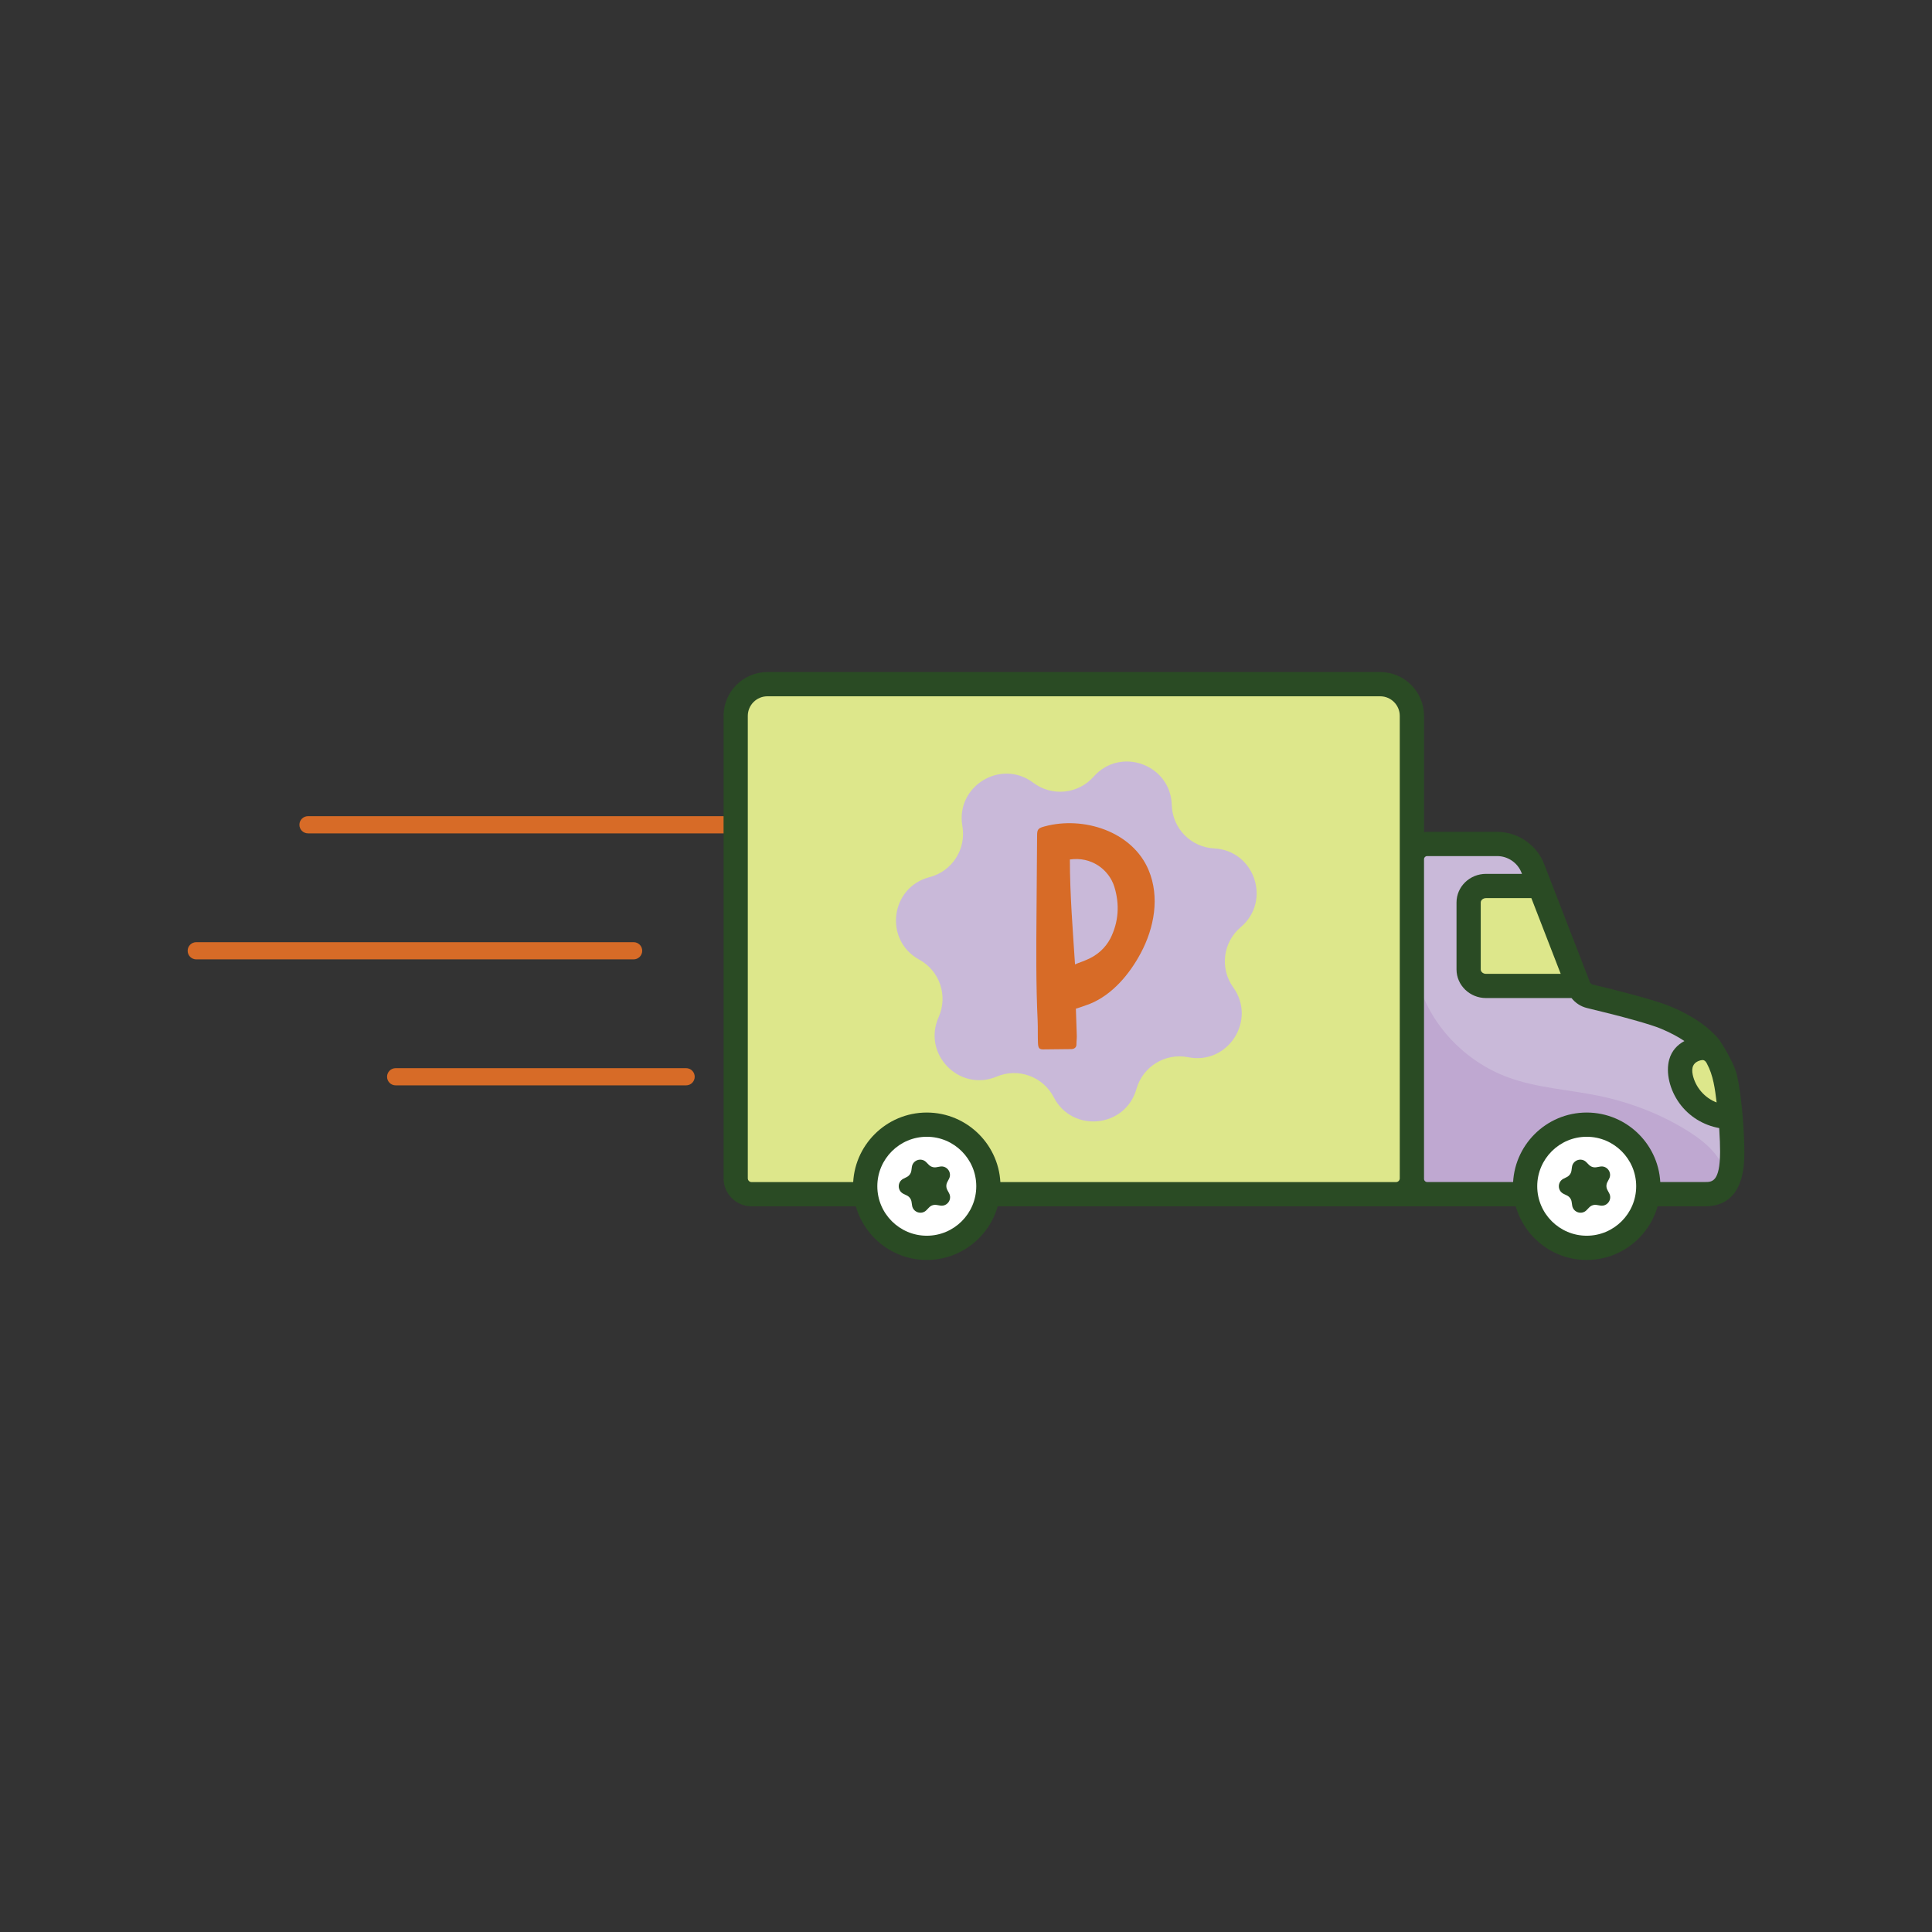 <?xml version="1.0" encoding="utf-8"?>
<!-- Generator: Adobe Illustrator 28.2.0, SVG Export Plug-In . SVG Version: 6.00 Build 0)  -->
<svg version="1.1" xmlns="http://www.w3.org/2000/svg" xmlns:xlink="http://www.w3.org/1999/xlink" x="0px" y="0px"
	 viewBox="0 0 1000 1000" style="enable-background:new 0 0 1000 1000;" xml:space="preserve">
<rect x="0" y="0" width="1000" height="1000" fill="#333333" stroke="none"/>
<style type="text/css">
	.st0{fill:#DDE78B;}
	.st1{fill:#D76B27;}
	.st2{fill:#BFA8D1;}
	.st3{fill:#2A4B24;}
	.st4{fill:#C9B9D9;}
	.st5{fill:#FFFFFF;stroke:#2A4B24;stroke-width:8;stroke-linecap:round;stroke-linejoin:round;stroke-miterlimit:10;}
	.st6{fill:#FFFFFF;}
	.st7{fill:#FFFFFF;stroke:#C9B9D9;stroke-width:5;stroke-linecap:round;stroke-linejoin:round;stroke-miterlimit:10;}
	.st8{fill:none;stroke:#D76B27;stroke-width:5;stroke-linecap:round;stroke-linejoin:round;stroke-miterlimit:10;}
	.st9{fill:none;stroke:#2A4B24;stroke-width:8;stroke-linecap:round;stroke-linejoin:round;stroke-miterlimit:10;}
	.st10{fill:#BA5327;}
	.st11{fill:none;}
	.st12{fill:#C9B9D9;stroke:#DDE78B;stroke-width:5;stroke-miterlimit:10;}
	.st13{fill:#C1CFDA;}
	.st14{fill:none;stroke:#DDE78B;stroke-width:5;stroke-miterlimit:10;}
	.st15{fill:#2A4B24;stroke:#FFFFFF;stroke-width:3;stroke-miterlimit:10;}
	.st16{fill:#F2F2F2;}
	.st17{fill:none;stroke:#2A4B24;stroke-width:5;stroke-linecap:round;stroke-linejoin:round;}
	.st18{fill:none;stroke:#2A4B24;stroke-width:5;stroke-linecap:round;stroke-linejoin:round;stroke-dasharray:32.562,32.562;}
	.st19{fill:#DDE78B;stroke:#2A4B24;stroke-width:8;stroke-linecap:round;stroke-linejoin:round;stroke-miterlimit:10;}
	.st20{fill:none;stroke:#C9B9D9;stroke-width:8;stroke-linecap:round;stroke-linejoin:round;stroke-miterlimit:10;}
	.st21{fill:none;stroke:#D76B27;stroke-width:10;stroke-linecap:round;stroke-linejoin:round;stroke-miterlimit:10;}
	.st22{fill:none;stroke:#000000;stroke-width:4;stroke-miterlimit:10;}
	.st23{fill:#DDE78B;stroke:#DDE78B;stroke-width:4;stroke-miterlimit:10;}
	.st24{fill:none;stroke:#D76B27;stroke-miterlimit:10;}
	.st25{fill:none;stroke:#D76B27;stroke-width:7;stroke-linecap:round;stroke-miterlimit:10;}
	.st26{fill:none;stroke:#2A4B24;stroke-width:7;stroke-linecap:round;stroke-linejoin:round;stroke-miterlimit:10;}
	.st27{fill:none;stroke:#C9B9D9;stroke-width:7;stroke-linecap:round;stroke-linejoin:round;stroke-miterlimit:10;}
	.st28{fill:#C9B9D9;stroke:#D76B27;stroke-width:8;stroke-miterlimit:10;}
	.st29{fill:#DDE78B;stroke:#D76B27;stroke-width:5;stroke-miterlimit:10;}
	.st30{fill:#DDE78B;stroke:#2A4B24;stroke-width:8;stroke-miterlimit:10;}
	.st31{fill:#D76C28;}
	.st32{fill:#D76D29;}
	.st33{fill:#D76D2A;}
	.st34{fill:#D86E2B;}
	.st35{fill:#D86F2C;}
	.st36{fill:#D8702D;}
	.st37{fill:#D8702E;}
	.st38{fill:#D8712F;}
	.st39{fill:#D97130;}
	.st40{fill:#D97231;}
	.st41{fill:#D97332;}
	.st42{fill:#D97433;}
	.st43{fill:#D97434;}
	.st44{fill:#D97535;}
	.st45{fill:#DA7536;}
	.st46{fill:#DA7636;}
	.st47{fill:#DA7637;}
	.st48{fill:#DA7738;}
	.st49{fill:#DA7839;}
	.st50{fill:#DA783A;}
	.st51{fill:#DB793B;}
	.st52{fill:#DB793C;}
	.st53{fill:#DB7A3C;}
	.st54{fill:#DB7B3D;}
	.st55{fill:#DB7B3E;}
	.st56{fill:#DB7C3F;}
	.st57{fill:#DB7C40;}
	.st58{fill:#DC7D41;}
	.st59{fill:#DC7E42;}
	.st60{fill:#DC7F43;}
	.st61{fill:#DC7F44;}
	.st62{fill:#DC8045;}
	.st63{fill:#DD8046;}
	.st64{fill:#DD8147;}
	.st65{fill:#DD8248;}
	.st66{fill:#DD8349;}
	.st67{fill:#DD834A;}
	.st68{fill:#DE844B;}
	.st69{fill:#DE844C;}
	.st70{fill:#DE854C;}
	.st71{fill:#DE864D;}
	.st72{fill:#DE864E;}
	.st73{fill:#DE874F;}
	.st74{fill:#DE8750;}
	.st75{fill:#DF8851;}
	.st76{fill:#DF8852;}
	.st77{fill:#DF8952;}
	.st78{fill:#DF8A53;}
	.st79{fill:#DF8A54;}
	.st80{fill:#DF8B55;}
	.st81{fill:#E08B56;}
	.st82{fill:#E08C57;}
	.st83{fill:#E08D58;}
	.st84{fill:#E08E59;}
	.st85{fill:#E08E5A;}
	.st86{fill:#E18F5B;}
	.st87{fill:#E18F5C;}
	.st88{fill:#E1905D;}
	.st89{fill:#E1915E;}
	.st90{fill:#E1925F;}
	.st91{fill:#E19260;}
	.st92{fill:#E29361;}
	.st93{fill:#E29362;}
	.st94{fill:#E29462;}
	.st95{fill:#E29563;}
	.st96{fill:#E29564;}
	.st97{fill:#E29665;}
	.st98{fill:#E39666;}
	.st99{fill:#E39767;}
	.st100{fill:#E39768;}
	.st101{fill:#E39868;}
	.st102{fill:#E39969;}
	.st103{fill:#E3996A;}
	.st104{fill:#E49A6B;}
	.st105{fill:#E49A6C;}
	.st106{fill:#E49B6D;}
	.st107{fill:#E49C6E;}
	.st108{fill:#E49D6F;}
	.st109{fill:#E49D70;}
	.st110{fill:#E59E71;}
	.st111{fill:#E59E72;}
	.st112{fill:#E59F73;}
	.st113{fill:#E5A073;}
	.st114{fill:#E5A074;}
	.st115{fill:#E5A175;}
	.st116{fill:#E6A176;}
	.st117{fill:#E6A277;}
	.st118{fill:#E6A278;}
	.st119{fill:#E6A378;}
	.st120{fill:#E6A479;}
	.st121{fill:#E6A47A;}
	.st122{fill:#E6A57B;}
	.st123{fill:#E7A57C;}
	.st124{fill:#E7A67D;}
	.st125{fill:#E7A67E;}
	.st126{fill:#E7A77E;}
	.st127{fill:#E7A87F;}
	.st128{fill:#E7A880;}
	.st129{fill:#E8A981;}
	.st130{fill:#E8A982;}
	.st131{fill:#E8AA83;}
	.st132{fill:#E8AB83;}
	.st133{fill:#E8AB84;}
	.st134{fill:#E8AC85;}
	.st135{fill:#E9AC86;}
	.st136{fill:#E9AD87;}
	.st137{fill:#E9AD88;}
	.st138{fill:#E9AE89;}
	.st139{fill:#E9AF89;}
	.st140{fill:#E9AF8A;}
	.st141{fill:#E9B08B;}
	.st142{fill:#EAB08C;}
	.st143{fill:#EAB18D;}
	.st144{fill:#EAB18E;}
	.st145{fill:#EAB28E;}
	.st146{fill:#EAB38F;}
	.st147{fill:#EAB390;}
	.st148{fill:#EBB491;}
	.st149{fill:#EBB492;}
	.st150{fill:#EBB593;}
	.st151{fill:#EBB694;}
	.st152{fill:#EBB795;}
	.st153{fill:#ECB796;}
	.st154{fill:#ECB897;}
	.st155{fill:#ECB898;}
	.st156{fill:#ECB999;}
	.st157{fill:#ECBA99;}
	.st158{fill:#ECBA9A;}
	.st159{fill:#ECBB9B;}
	.st160{fill:#EDBB9C;}
	.st161{fill:#EDBC9D;}
	.st162{fill:#EDBC9E;}
	.st163{fill:#EDBD9F;}
	.st164{fill:#EDBE9F;}
	.st165{fill:#EDBEA0;}
	.st166{fill:#EEBFA1;}
	.st167{fill:#EEBFA2;}
	.st168{fill:#EEC0A3;}
	.st169{fill:#EEC1A4;}
	.st170{fill:#EEC2A5;}
	.st171{fill:#EFC2A6;}
	.st172{fill:#EFC3A7;}
	.st173{fill:#EFC3A8;}
	.st174{fill:#EFC4A9;}
	.st175{fill:#EFC5AA;}
	.st176{fill:#EFC6AB;}
	.st177{fill:#F0C6AC;}
	.st178{fill:#F0C7AD;}
	.st179{fill:#F0C7AE;}
	.st180{fill:#F0C8AF;}
	.st181{fill:#F0C9AF;}
	.st182{fill:#F0C9B0;}
	.st183{fill:#F1CAB1;}
	.st184{fill:#F1CAB2;}
	.st185{fill:#F1CBB3;}
	.st186{fill:#F1CCB4;}
	.st187{fill:#F1CCB5;}
	.st188{fill:#F1CDB5;}
	.st189{fill:#F1CDB6;}
	.st190{fill:#F2CEB7;}
	.st191{fill:#F2CEB8;}
	.st192{fill:#F2CFB9;}
	.st193{fill:#F2D0BA;}
	.st194{fill:#F2D1BB;}
	.st195{fill:#F3D1BC;}
	.st196{fill:#F3D2BD;}
	.st197{fill:#F3D2BE;}
	.st198{fill:#F3D3BF;}
	.st199{fill:#F3D4C0;}
	.st200{fill:#F4D5C1;}
	.st201{fill:#F4D5C2;}
	.st202{fill:#F4D6C3;}
	.st203{fill:#F4D6C4;}
	.st204{fill:#F4D7C5;}
	.st205{fill:#F4D8C5;}
	.st206{fill:#F4D8C6;}
	.st207{fill:#F5D9C7;}
	.st208{fill:#F5D9C8;}
	.st209{fill:#F5DAC9;}
	.st210{fill:#F5DBCA;}
	.st211{fill:#F5DBCB;}
	.st212{fill:#F5DCCB;}
	.st213{fill:#F6DCCC;}
	.st214{fill:#F6DDCD;}
	.st215{fill:#F6DDCE;}
	.st216{fill:#F6DECF;}
	.st217{fill:#F6DFD0;}
	.st218{fill:#F7E0D1;}
	.st219{fill:#F7E0D2;}
	.st220{fill:#F7E1D3;}
	.st221{fill:#F7E1D4;}
	.st222{fill:#F7E2D5;}
	.st223{fill:#F7E3D6;}
	.st224{fill:#F8E4D7;}
	.st225{fill:#F8E4D8;}
	.st226{fill:#F8E5D9;}
	.st227{fill:#F8E6DA;}
	.st228{fill:#F8E6DB;}
	.st229{fill:#F8E7DB;}
	.st230{fill:#F9E7DC;}
	.st231{fill:#F9E8DD;}
	.st232{fill:#F9E8DE;}
	.st233{fill:#F9E9DF;}
	.st234{fill:#F9EAE0;}
	.st235{fill:#F9EAE1;}
	.st236{fill:#F9EBE1;}
	.st237{fill:#FAEBE2;}
	.st238{fill:#FAECE3;}
	.st239{fill:#FAECE4;}
	.st240{fill:#FAEDE5;}
	.st241{fill:#FAEEE6;}
	.st242{fill:#FBEFE7;}
	.st243{fill:#FBEFE8;}
	.st244{fill:#FBF0E9;}
	.st245{fill:#FBF1EA;}
	.st246{fill:#FBF1EB;}
	.st247{fill:#FBF2EC;}
	.st248{fill:#FCF2EC;}
	.st249{fill:#FCF3ED;}
	.st250{fill:#FCF3EE;}
	.st251{fill:#FCF4EF;}
	.st252{fill:#FCF5F0;}
	.st253{fill:#FCF5F1;}
	.st254{fill:#FCF6F1;}
	.st255{fill:#FDF6F2;}
	.st256{fill:#FDF7F3;}
	.st257{fill:#FDF7F4;}
	.st258{fill:#FDF8F5;}
	.st259{fill:#FDF9F6;}
	.st260{fill:#FDF9F7;}
	.st261{fill:#FEFAF7;}
	.st262{fill:#FEFAF8;}
	.st263{fill:#FEFBF9;}
	.st264{fill:#FEFCFA;}
	.st265{fill:#FEFCFB;}
	.st266{fill:#FEFDFC;}
	.st267{fill:#FFFDFC;}
	.st268{fill:#FFFEFD;}
	.st269{fill:#FFFEFE;}
	.st270{fill:none;stroke:#FFFFFF;stroke-width:8;stroke-linecap:round;stroke-linejoin:round;stroke-miterlimit:10;}
	.st271{fill:#FFFFFF;stroke:#D76B27;stroke-width:5;stroke-linecap:round;stroke-linejoin:round;stroke-miterlimit:10;}
	.st272{opacity:0.11;fill:#808080;}
	.st273{fill:#C9B9D9;stroke:#D76B27;stroke-width:5;stroke-linecap:round;stroke-linejoin:round;stroke-miterlimit:10;}
	.st274{fill:#FFFFFF;stroke:#D76B27;stroke-width:3;stroke-linecap:round;stroke-linejoin:round;stroke-miterlimit:10;}
	.st275{fill:none;stroke:#C9B9D9;stroke-width:3;stroke-linecap:round;stroke-miterlimit:10;}
	.st276{fill:#DC7E43;}
	.st277{fill:#1A1A1A;}
	.st278{opacity:0.48;fill:#DDE78B;}
	.st279{opacity:0.11;}
	.st280{fill:#808080;}
	.st281{fill:none;stroke:#000000;stroke-width:8;stroke-linecap:round;stroke-miterlimit:10;}
</style>
<g id="Layer_1">
	<g>
		<g>
			<path class="st1" d="M385.02,431.35h-225.6c-2.46,0-4.45-1.99-4.45-4.45s1.99-4.45,4.45-4.45h225.6c2.46,0,4.45,1.99,4.45,4.45
				S387.48,431.35,385.02,431.35z"/>
		</g>
		<g>
			<path class="st1" d="M327.96,496.57H101.58c-2.46,0-4.45-1.99-4.45-4.45c0-2.46,1.99-4.45,4.45-4.45h226.38
				c2.46,0,4.45,1.99,4.45,4.45C332.41,494.58,330.42,496.57,327.96,496.57z"/>
		</g>
		<g>
			<path class="st1" d="M355.13,561.78H204.79c-2.46,0-4.45-1.99-4.45-4.45c0-2.46,1.99-4.45,4.45-4.45h150.34
				c2.46,0,4.45,1.99,4.45,4.45C359.58,559.79,357.59,561.78,355.13,561.78z"/>
		</g>
		<g>
			<path class="st4" d="M730.79,444.75V610.2c0,4.37,3.54,7.9,7.91,7.9h143.83c10.29,0,13.26-7.47,13.91-17.18
				c0.1-1.47,0.15-3,0.16-4.57c0.02-3.88-0.26-10.84-0.88-18.19c-0.61-7.35-1.56-15.1-2.88-20.54c-1.5-6.14-4.18-11.16-7.66-15.33
				c-6.06-7.29-14.49-12-23-15.6c-8.1-3.41-29.99-8.8-39.26-11.02c-2.68-0.64-4.86-2.55-5.86-5.11l-0.09-0.23l-20.04-51.75
				l-3.53-9.12c-2.95-7.61-10.28-12.63-18.44-12.63h-36.24C734.34,436.85,730.79,440.39,730.79,444.75z"/>
		</g>
		<g>
			<path class="st0" d="M380.79,370.55V609.9c0,4.54,3.68,8.21,8.22,8.21h333.58c4.54,0,8.21-3.67,8.21-8.21V370.55
				c0-9.07-7.35-16.43-16.43-16.43H397.22C388.14,354.12,380.79,361.48,380.79,370.55z"/>
		</g>
		<g>
			<g>
				<rect x="521.89" y="416.94" class="st1" width="78.63" height="128.36"/>
			</g>
			<g>
				<path class="st4" d="M553.77,444.87c0,18.15,1.48,36.01,2.66,54.31c2.21-1.03,4.13-1.48,5.9-2.36
					c5.46-2.21,9.74-6.05,12.4-11.07c4.28-8.56,4.87-17.56,2.07-26.71C573.99,450.03,564.84,443.25,553.77,444.87z"/>
			</g>
			<g>
				<path class="st4" d="M642.19,479.91L642.19,479.91c16.03-13.53,7.21-39.71-13.74-40.77h0c-12.05-0.61-21.61-10.39-21.94-22.46v0
					c-0.58-20.97-26.55-30.4-40.45-14.68l0,0c-8,9.04-21.6,10.41-31.24,3.15l0,0c-16.76-12.62-40.32,1.8-36.69,22.47v0
					c2.08,11.89-5.32,23.38-17.01,26.39h0c-20.32,5.24-23.73,32.64-5.31,42.7l0,0c10.59,5.78,14.96,18.74,10.03,29.75l0,0
					c-8.57,19.15,10.73,38.9,30.07,30.77l0,0c11.13-4.68,23.98-0.01,29.51,10.71v0c9.63,18.64,37.11,15.87,42.81-4.32v0
					c3.28-11.61,14.94-18.75,26.78-16.4h0c20.58,4.1,35.54-19.12,23.31-36.17l0,0C631.28,501.26,632.97,487.69,642.19,479.91z
					 M590.45,493.34c-5.79,10.85-14.63,21.47-26.27,26.23c-0.52,0.21-7.3,2.67-7.31,2.48c0,0,0.44,13.14,0.44,13.14
					c0.15,1.77-0.15,3.54-0.15,5.46c0,1.33-0.89,2.21-2.36,2.36c-4.72,0-9.45,0.15-14.17,0.15c-2.8,0.15-3.25-0.59-3.39-3.39
					c-0.15-3.84,0-7.53-0.15-11.36c-0.89-18.74-0.74-37.49-0.59-56.38c0.15-13.13,0.15-26.42,0.3-39.55c0-3.25,0.59-3.84,3.84-4.72
					c20.07-5.47,45.45,2.51,53.87,22.58C600.4,464.37,597.42,480.28,590.45,493.34z"/>
			</g>
		</g>
		<g>
			<path class="st2" d="M731.27,478.53c-0.54,9.55-0.05,19.19,2.39,28.47c6.09,23.19,24.54,42.48,47.06,50.69
				c14.88,5.43,30.98,6.26,46.5,9.44c16.77,3.44,33.01,9.7,47.43,18.92c8.57,5.48,17.08,12.97,18.53,23.04
				c0.27,1.85,0.26,3.82-0.62,5.47c-1.92,3.59-6.8,4.02-10.87,4c-49.88-0.28-99.79-0.56-149.6-3.22
				c0.82-20.42-1.46-40.77-3.66-61.03c-1.08-9.97-2.21-18.65-0.43-28.46c1.64-9.04,1.77-18.36,0.4-27.44
				c-0.75-4.99-2.61-9.77-2.58-14.76c0.04-5.87,1.57-12.18,2.85-17.88c1.12-4.98,2.56-15.85,6.47-18.99
				c1.1,3.49-1.24,9.89-1.85,13.77c-0.79,5.07-1.46,10.15-1.85,15.27C731.38,476.71,731.32,477.62,731.27,478.53z"/>
		</g>
		<g>
			<path class="st0" d="M760.15,467.13v34.68c0,4.72,4.03,8.53,8.99,8.53h47.82l-20.04-51.75h-27.78
				C764.18,458.59,760.15,462.42,760.15,467.13z"/>
		</g>
		<g>
			<path class="st0" d="M874.35,567.4c4.94,6.83,12.94,10.77,21.37,10.77c-0.61-7.35-1.56-15.1-2.88-20.54
				c-1.5-6.14-4.18-11.16-7.66-15.33c-0.45-0.02-12.84-0.59-15.16,7.83C868.84,554.43,870.06,561.46,874.35,567.4z"/>
		</g>
		<g>
			<path class="st3" d="M374.52,370.55V609.9c0,7.99,6.5,14.49,14.49,14.49c14.02,0,28.05,0,42.07,0c32.29,0,64.58,0,96.87,0
				c35.96,0,71.93,0,107.89,0c25.05,0,50.09,0,75.14,0c40.15,0,80.3,0,120.45,0c17.04,0,34.07,0,51.11,0
				c20.16,0,20.29-21.06,20.33-27.99c0.05-7.92-1.09-28.52-3.93-40.25c-1.72-7.08-9.02-17.96-9.21-18.16
				c-7.36-8.67-17.19-13.72-25.12-17.06c-8.25-3.48-28.75-8.6-40.24-11.35c-0.66-0.16-1.21-0.64-1.46-1.28l-23.67-61.09
				c-3.86-9.95-13.62-16.64-24.29-16.64h-36.24c-0.55,0-1.1,0.04-1.64,0.1v-60.12c0-12.52-10.18-22.7-22.7-22.7H397.22
				C384.7,347.85,374.52,358.03,374.52,370.55z M807.82,504.06h-38.67c-1.47,0-2.72-1.03-2.72-2.26v-34.68
				c0-1.22,1.24-2.26,2.72-2.26h23.48L807.82,504.06z M888.52,570.62c-6.16-2.29-10.98-7.88-12.36-14.3
				c-0.79-3.7,0.16-6.47,4.04-7.49c0.57-0.15,1.19-0.23,1.74-0.02c0.71,0.28,1.15,0.97,1.52,1.64
				C886.79,556.57,887.69,563.69,888.52,570.62z M737.07,444.75c0-0.9,0.73-1.64,1.64-1.64h36.24c5.53,0,10.59,3.47,12.59,8.62
				l0.23,0.58h-18.62c-8.42,0-15.26,6.64-15.26,14.8v34.68c0,8.16,6.85,14.8,15.26,14.8h44.26c2.01,2.54,4.82,4.4,8.05,5.17
				c18.63,4.45,32.94,8.45,38.28,10.7c4.68,1.97,8.69,4.09,12.11,6.38c-3.56,1.91-6.59,4.94-7.87,9.6
				c-1.85,6.72,0.22,15.59,5.29,22.6c4.91,6.79,12.35,11.37,20.59,12.85c0.33,5.05,0.48,9.55,0.46,12.4
				c-0.09,15.52-4.18,15.52-7.79,15.52H738.71c-0.9,0-1.64-0.73-1.64-1.64v-0.3V444.75z M387.06,370.55
				c0-5.6,4.55-10.15,10.15-10.15h317.16c5.6,0,10.15,4.55,10.15,10.15V609.9c0,1.07-0.87,1.94-1.94,1.94H389
				c-1.07,0-1.94-0.87-1.94-1.94V370.55z"/>
		</g>
		<g>
			<circle class="st6" cx="821.27" cy="614" r="31.88"/>
		</g>
		<g>
			<path class="st3" d="M783.12,614c0-21.04,17.12-38.15,38.15-38.15c21.04,0,38.15,17.12,38.15,38.15s-17.12,38.15-38.15,38.15
				C800.23,652.15,783.12,635.04,783.12,614z M795.67,614c0,14.12,11.49,25.61,25.61,25.61c14.12,0,25.61-11.49,25.61-25.61
				s-11.49-25.61-25.61-25.61C807.15,588.39,795.67,599.88,795.67,614z"/>
		</g>
		<g>
			<circle class="st6" cx="479.7" cy="614" r="31.88"/>
		</g>
		<g>
			<path class="st3" d="M441.55,614c0-21.04,17.12-38.15,38.15-38.15c21.04,0,38.15,17.12,38.15,38.15s-17.12,38.15-38.15,38.15
				C458.67,652.15,441.55,635.04,441.55,614z M454.1,614c0,14.12,11.49,25.61,25.61,25.61c14.12,0,25.61-11.49,25.61-25.61
				s-11.49-25.61-25.61-25.61C465.59,588.39,454.1,599.88,454.1,614z"/>
		</g>
		<g>
			<path class="st3" d="M490.33,615.92l0.92,1.72c1.7,3.19-1,6.95-4.57,6.36l-1.92-0.32c-1.42-0.23-2.86,0.24-3.86,1.28l-1.35,1.4
				c-2.51,2.6-6.92,1.2-7.46-2.38l-0.29-1.93c-0.21-1.42-1.11-2.64-2.41-3.27l-1.75-0.85c-3.25-1.58-3.28-6.21-0.04-7.83l1.74-0.87
				c1.28-0.64,2.17-1.88,2.37-3.3l0.27-1.93c0.5-3.58,4.89-5.04,7.43-2.46l1.37,1.39c1.01,1.02,2.46,1.48,3.87,1.23l1.92-0.34
				c3.56-0.63,6.3,3.1,4.64,6.31l-0.9,1.73C489.65,613.13,489.66,614.65,490.33,615.92z"/>
		</g>
		<g>
			<path class="st3" d="M832,615.92l0.92,1.72c1.7,3.19-1,6.95-4.57,6.36l-1.92-0.32c-1.42-0.23-2.86,0.24-3.86,1.28l-1.35,1.4
				c-2.51,2.6-6.92,1.2-7.46-2.38l-0.29-1.93c-0.21-1.42-1.11-2.64-2.41-3.27l-1.75-0.85c-3.25-1.58-3.28-6.21-0.04-7.83l1.74-0.87
				c1.28-0.64,2.17-1.88,2.37-3.3l0.27-1.93c0.5-3.58,4.89-5.04,7.43-2.46l1.37,1.39c1.01,1.02,2.46,1.48,3.87,1.23l1.92-0.34
				c3.56-0.63,6.3,3.1,4.64,6.31l-0.9,1.73C831.31,613.13,831.32,614.65,832,615.92z"/>
		</g>
	</g>
</g>
<g id="Layer_2">
</g>
</svg>
